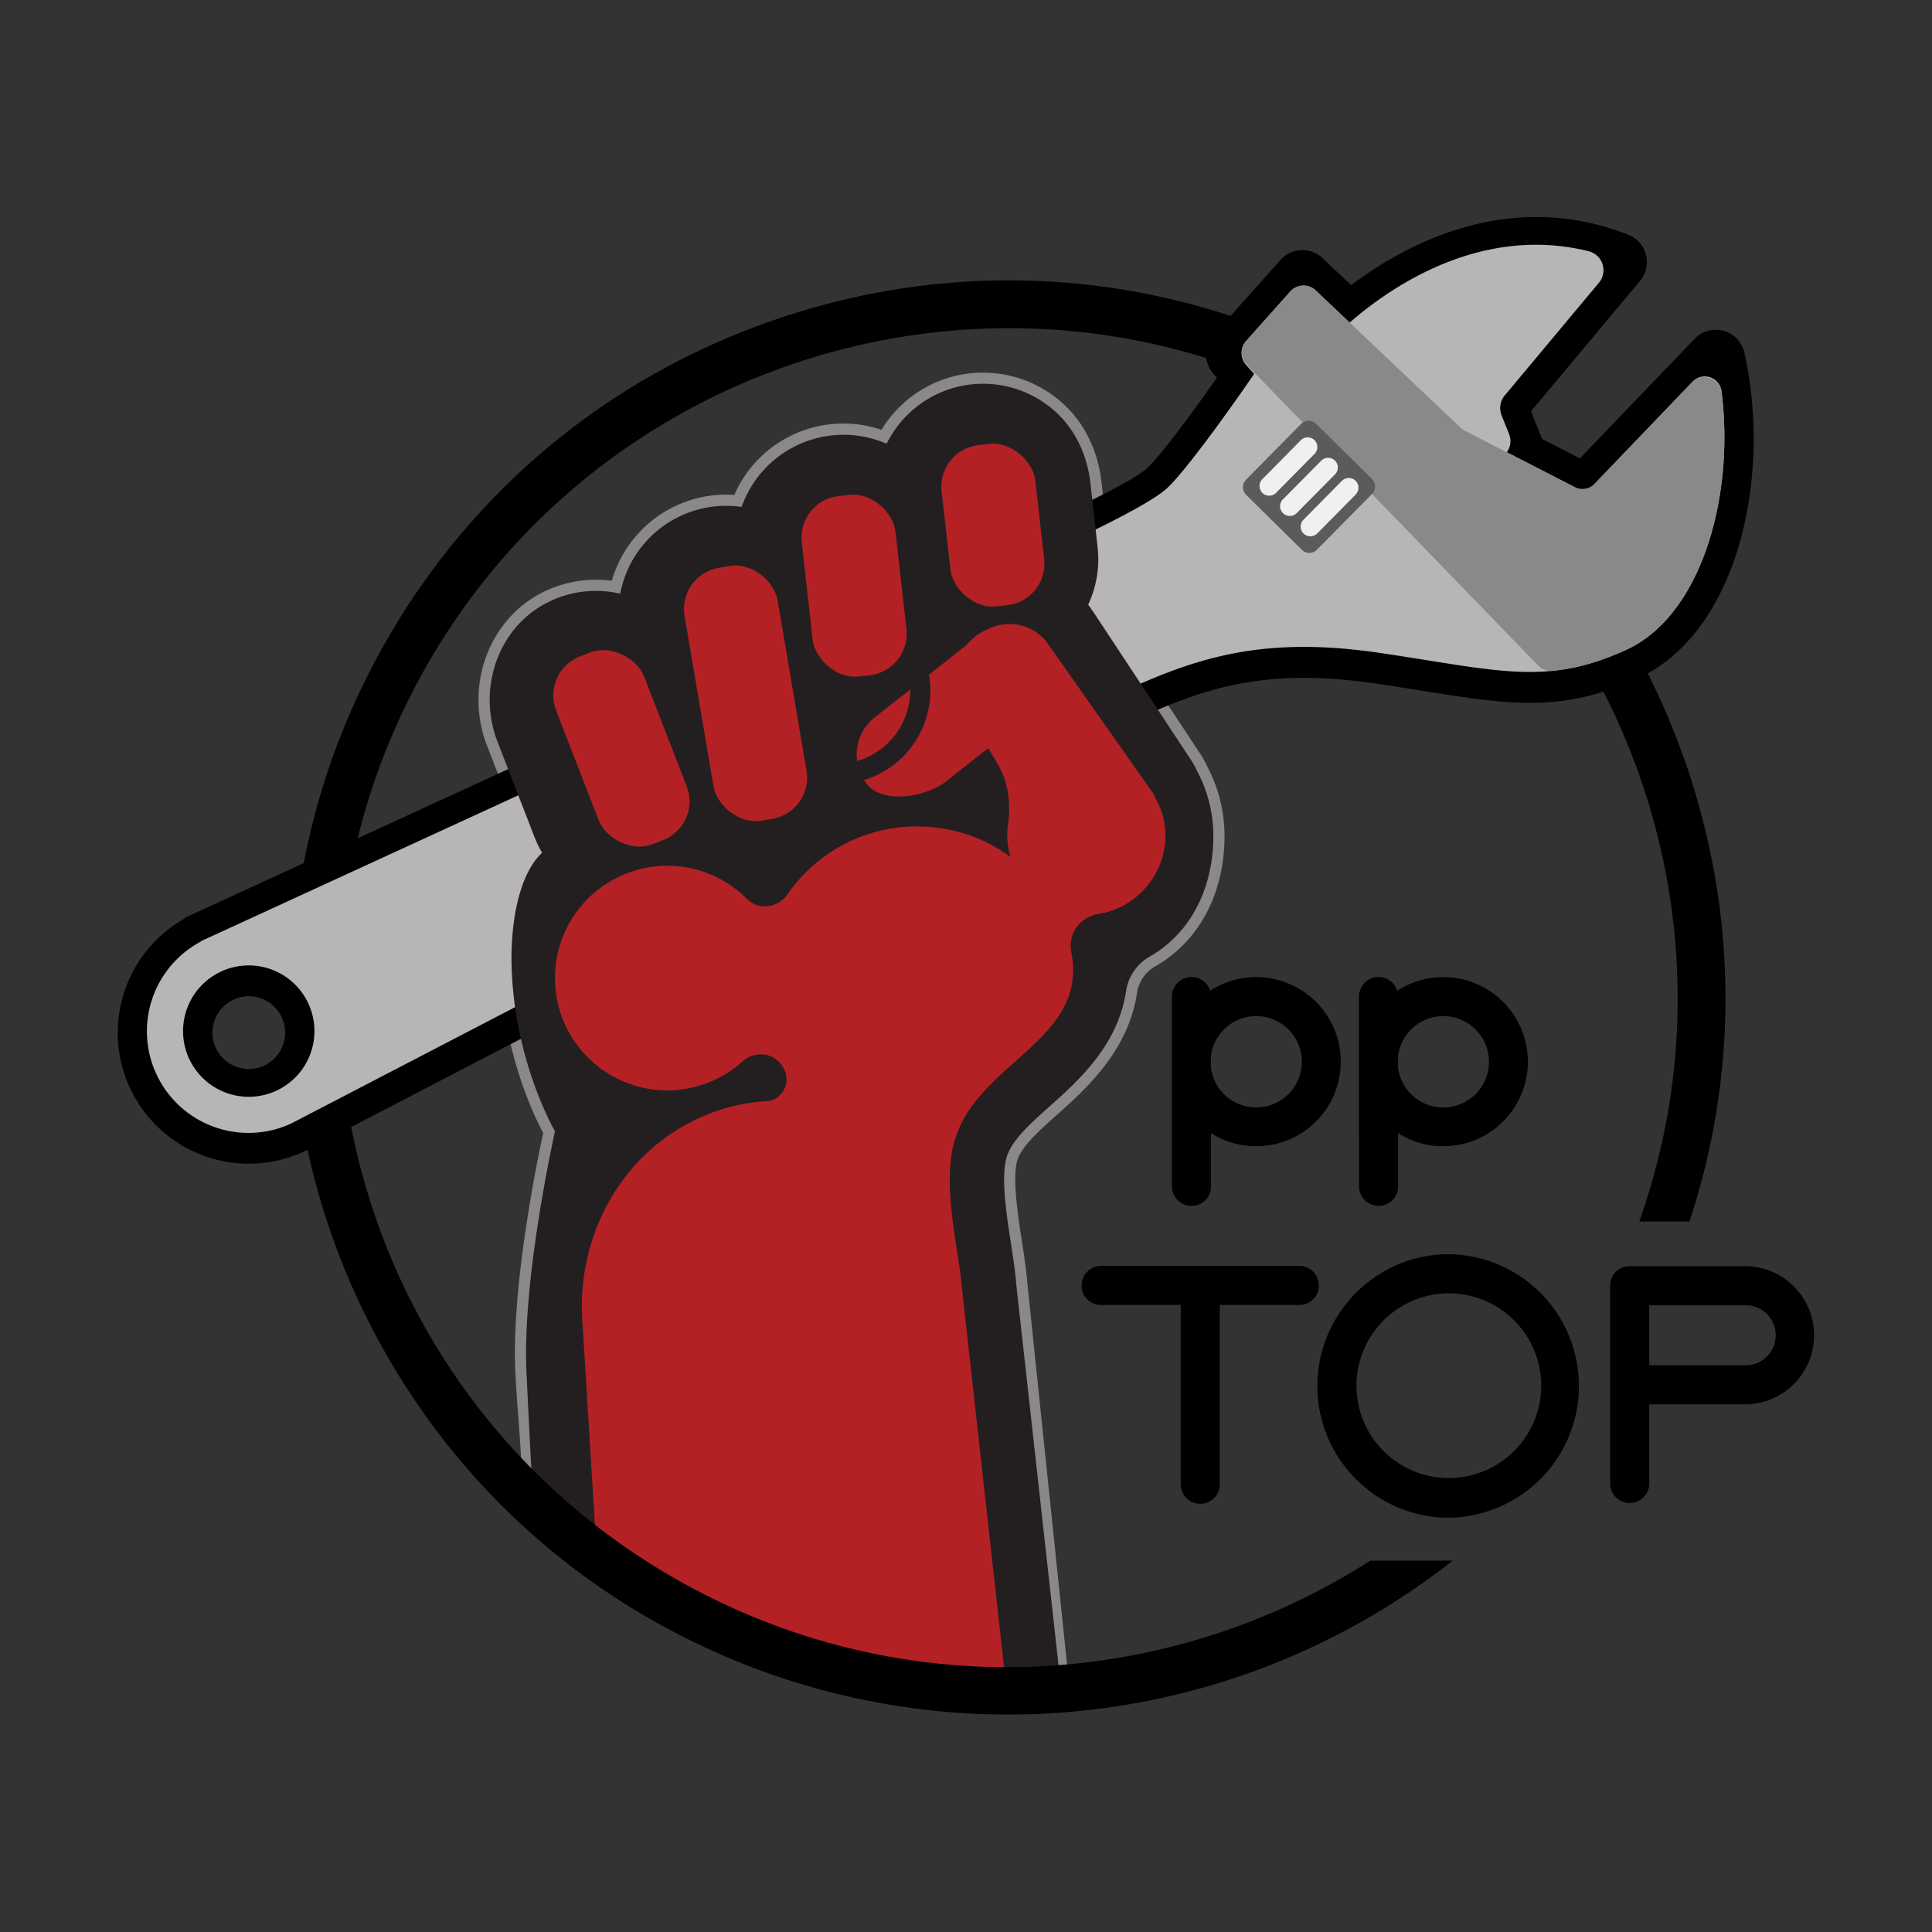 <svg xmlns="http://www.w3.org/2000/svg" viewBox="0 0 1145 1145"><rect x="0" y="0" width="1145" height="1145" fill="#333333" stroke="none"/><defs><style>.cls-1{fill:none;}.cls-2{fill:#8a8888;}.cls-3{fill:#c8d5e8;}.cls-4{fill:#b8b5b5;}.cls-5{fill:#5c5b5b;}.cls-6{fill:#f1f0f0;}.cls-7{fill:#231f20;}.cls-8,.cls-9{fill:#b42125;}.cls-9{fill-rule:evenodd;}</style></defs><title>ppTOP</title><g id="Layer_2" data-name="Layer 2"><g id="Capa_1" data-name="Capa 1"><rect class="cls-1" width="1145" height="1145"/><path class="cls-2" d="M310.61,498.47q1.17,3,2.6,5.88c-15.52,18.85-16.86,51.77-16.67,65.72.73,51.87,20.1,91.54,25.38,101.41C318.71,686.31,303,761.79,305.41,813c1.12,24.3,4.34,50.44,3.94,75.68a398.51,398.51,0,0,0,101.7,73.47,394.41,394.41,0,0,0,223,40.2L608.92,761.08c-.61-8-1.88-16.21-3.21-25l-.12-.73c-2.34-15.21-5.88-38.2-2.51-48.16C605.89,679,616,670,626.65,660.45c16.73-14.91,42-37.45,47.23-72a21.58,21.58,0,0,1,10.79-15.74c26.09-15,41.05-43.22,41.05-77.41a88.1,88.1,0,0,0-10.3-41.16,52.6,52.6,0,0,0-4.9-8.61l-56.86-86.2-.94-1.27-.26-.41A70.6,70.6,0,0,0,657,323.38l-4.23-37.76c-2-18-9.69-34.07-21.64-45.37a70.36,70.36,0,0,0-103.52,7.05,71.51,71.51,0,0,0-5.19,7.42,70.54,70.54,0,0,0-87.23,38.58,69.72,69.72,0,0,0-16.75.85,70.71,70.71,0,0,0-55.87,50.05,70.57,70.57,0,0,0-40.28,6.51c-32.57,15.89-47.34,56-33.61,91.37Z"/><path d="M243.44,412.08c98.81-195.23,338-273.66,533.25-174.85,179.94,91.08,260.66,301.43,194.83,486.68h29.73c28.33-85.63,28.62-177.72,0-265C965.89,351.05,890.64,263.42,789.38,212.17S573,152.16,465.1,187.52,269.63,298.13,218.38,399.39a423.08,423.08,0,0,0-43.86,150.17l28,2.75A395.16,395.16,0,0,1,243.44,412.08Z"/><path class="cls-3" d="M1016.82,212.8,939.89,293l-39.73-20.41-12.83-32,71.32-85.3c-71.44-28.15-132.83,14.18-158.8,36.8l-28-26.47-39.73,44.52,11.16,12.38s-36,52.65-51.14,67.28-93.14,48.3-135.88,67.94l-437.24,201,.08.16a60.22,60.22,0,0,0,53.43,107.89L663.74,411.54c43.49-20,83-34.1,153.36-23.78,44.09,6.46,71.78,12.74,98.09,11.12,1.11-.07,2.22-.16,3.33-.26l1.17-.11,2.46-.26,1.17-.14,3.22-.45.37-.06c1.14-.18,2.27-.38,3.4-.59l1.12-.22,2.55-.53,1.13-.25q1.71-.39,3.42-.84l.2-.05q1.77-.47,3.57-1l1.11-.33,2.7-.85,1.12-.37c1.23-.4,2.46-.83,3.7-1.28l.05,0c1.25-.45,2.53-.94,3.81-1.45l1.14-.46c1-.38,1.93-.78,2.9-1.19l1.16-.5c1.32-.56,2.64-1.15,4-1.77C1011.86,363.9,1032.34,282.27,1016.82,212.8ZM163.67,647.37a38.93,38.93,0,1,1,19.11-51.63A38.93,38.93,0,0,1,163.67,647.37Z"/><path d="M147.45,689.67a77.61,77.61,0,0,1-38.89-144.8,17.18,17.18,0,0,1,3.25-2l437.25-201c7.28-3.34,15.57-7.09,24.34-11.06,33.66-15.21,96.29-43.53,106.73-53.59,9.1-8.78,28.63-35.66,41.08-53.38l-1.94-2.15a17.37,17.37,0,0,1-.06-23.2L758.94,154a17.37,17.37,0,0,1,24.9-1l16.91,16c32-24.13,93.56-57.74,164.26-29.88a17.37,17.37,0,0,1,7,27.3l-64.66,77.34,6.55,16.37,22.44,11.53,68-70.88a17.36,17.36,0,0,1,29.48,8.23c8.22,36.8,7.16,78-2.9,113-11.19,38.88-32.37,67.2-59.64,79.73-1.47.68-2.92,1.32-4.36,1.94l-1.25.54c-1.09.46-2.15.89-3.2,1.32l-1.26.5c-1.43.57-2.84,1.11-4.24,1.62l-.14.05c-1.37.49-2.71.95-4,1.4l-1.25.41c-1,.33-2,.65-3.05.95l-1.25.38c-1.37.4-2.72.78-4.06,1.13l-.3.08c-1.27.33-2.55.63-3.82.92l-1.28.29c-1,.22-2,.42-2.92.61l-1.3.25c-1.28.24-2.58.47-3.88.68l-.37.05c-1.28.2-2.51.37-3.74.53l-1.32.16-2.83.3-1.3.13c-1.27.11-2.53.21-3.8.28-21.9,1.35-44.32-2.23-72.71-6.77-9.08-1.45-18.47-2.95-29-4.49-66.45-9.74-102.78,3.63-143.2,22.19l-490.79,255c-.25.13-.5.26-.76.37A77.38,77.38,0,0,1,147.45,689.67Zm0-99.25a21.56,21.56,0,1,0,9,41.16h0a21.57,21.57,0,0,0-9-41.16Zm15.24-32.63q2.18.62,4.32,1.41a56.31,56.31,0,0,1,33.25,72.34c-.2.54-.41,1.07-.62,1.6l456.14-237,.76-.37c44.3-20.36,87.15-36.31,163.13-25.17,10.72,1.57,20.65,3.15,29.41,4.55,27.3,4.37,47,7.52,65.09,6.41,1-.06,1.92-.14,2.88-.22l1-.1c.72-.06,1.42-.14,2.12-.22l1-.12,2.76-.39.27,0c1-.16,2-.33,3-.51l1-.19,2.18-.46,1-.22c1-.22,1.95-.45,2.94-.71l.25-.06c1-.26,2-.55,3-.85l1-.28,2.35-.74,1-.32c1.1-.36,2.18-.74,3.28-1.14l.11,0c1.1-.4,2.2-.82,3.32-1.26l1-.41,2.6-1.08,1-.44c1.21-.52,2.41-1.05,3.64-1.61,30.85-14.18,50-65.47,47.63-119.24l-51.93,54.16A17.37,17.37,0,0,1,932,308.47l-39.73-20.41a17.41,17.41,0,0,1-8.19-9l-12.82-32a17.36,17.36,0,0,1,2.8-17.6l54.09-64.7c-50.94-8.29-94,20.55-116.84,40.43a17.37,17.37,0,0,1-23.35-.48l-15-14.17-17.44,19.55.72.81a17.37,17.37,0,0,1,1.45,21.43c-3.79,5.54-37.45,54.56-53.43,70-13.7,13.22-56.94,33.31-116.53,60.25-8.73,3.94-17,7.67-24.15,11Z"/><path class="cls-4" d="M947.59,167.6l-55.8,66.76a11.61,11.61,0,0,0-1.88,11.76l4.37,10.9c4.35,10.87-8.31,20.62-17.71,13.64L797.51,212a11.62,11.62,0,0,1-.89-17.93c22-20,77.86-61.89,145-45.15A11.6,11.6,0,0,1,947.59,167.6Z"/><path class="cls-4" d="M964,385c43.36-19.93,64.24-88.75,56.28-153.15a10,10,0,0,0-17.13-5.68l-63.24,65.94-73.07-37.54-87-82.34a10.64,10.64,0,0,0-15.25.64l-26.08,29.23a10.65,10.65,0,0,0,0,14.21l4.77,5.29s-36,52.65-51.14,67.28-93.14,48.3-135.88,67.94l-437.24,201,.08.16a60.22,60.22,0,0,0,53.43,107.89L663.74,410.64c43.49-20,83-34.1,153.36-23.78S916.1,407,964,385ZM165.47,645.58A38.93,38.93,0,1,1,184,597.76,38.94,38.94,0,0,1,165.47,645.58Z"/><path class="cls-2" d="M964,385c43.19-19.85,64.08-88.2,56.38-152.38a10.36,10.36,0,0,0-17.77-5.89l-57.36,59.81A10.36,10.36,0,0,1,933,288.6l-64.88-33.34a10.29,10.29,0,0,1-2.39-1.7L779.64,172a10.36,10.36,0,0,0-14.85.63L738.58,202a10.38,10.38,0,0,0,.29,14.11L911.65,394.47a10.39,10.39,0,0,0,8.48,3.11C934.11,396.17,948,392.37,964,385Z"/><path class="cls-5" d="M780.45,325.83a6.28,6.28,0,0,1-8.87.06l-33.11-32.68a6.27,6.27,0,0,1-.06-8.87l32.68-33.11a6.28,6.28,0,0,1,8.87-.06l33.11,32.68a6.28,6.28,0,0,1,.06,8.87Z"/><path class="cls-6" d="M756.28,292.06a5.75,5.75,0,0,1-8.13.05h0a5.75,5.75,0,0,1,0-8.13l22.76-23.06a5.75,5.75,0,0,1,8.13-.05h0a5.75,5.75,0,0,1,0,8.13Z"/><path class="cls-6" d="M768.48,304.1a5.75,5.75,0,0,1-8.13,0h0a5.75,5.75,0,0,1-.05-8.13L783.06,273a5.75,5.75,0,0,1,8.13,0h0a5.75,5.75,0,0,1,0,8.13Z"/><path class="cls-6" d="M780.68,316.14a5.75,5.75,0,0,1-8.13.05h0a5.75,5.75,0,0,1-.06-8.13L795.26,285a5.74,5.74,0,0,1,8.12-.05h0a5.75,5.75,0,0,1,.06,8.13Z"/><path class="cls-7" d="M316.77,496.08a63.12,63.12,0,0,0,4.51,9.28c-14.89,14.13-18.41,44.23-18.13,64.62.81,57.73,25.76,100.49,25.76,100.49S309.43,757.15,312,812.66c1.2,25.77,2.33,47.52,3.8,74a27.87,27.87,0,0,0,3.4,11.51,395.91,395.91,0,0,0,49.29,39.05c25.33,13.13,57.5,25.76,91.32,38,63.16,22.91,147.25,27.27,165.68,28l3.63-.35L602.34,761.69c-.61-8-1.91-16.37-3.28-25.28-2.59-16.8-6.13-39.8-2.24-51.29,3.37-9.93,14.09-19.49,25.43-29.6,16.78-15,40.24-35.88,45.1-68.09a28.27,28.27,0,0,1,14-20.49c24.82-14.28,37.74-41.06,37.74-71.68A81.48,81.48,0,0,0,709.48,457a46.34,46.34,0,0,0-4.42-7.8l-56.92-86.29-.85-1.13c-.75-1.18-1.55-2.32-2.39-3.39a63.58,63.58,0,0,0,5.57-34.29l-4.23-37.75c-1.74-15.57-8.23-30.54-19.61-41.31a63.75,63.75,0,0,0-93.81,6.37A64.13,64.13,0,0,0,525.45,263a64,64,0,0,0-85.92,37.44,63.85,63.85,0,0,0-71.94,51.42,63.45,63.45,0,0,0-42.36,4.82c-30.24,14.75-42.53,51.68-30.35,83Z"/><rect class="cls-8" x="340.34" y="383.81" width="55.9" height="119.33" rx="24.72" ry="24.72" transform="translate(-135.52 163.32) rotate(-21.21)"/><rect class="cls-8" x="413.92" y="334.88" width="55.9" height="151.99" rx="24.72" ry="24.72" transform="translate(-62.58 79.82) rotate(-9.64)"/><rect class="cls-8" x="478.25" y="293.28" width="55.9" height="107.6" rx="24.72" ry="24.72" transform="translate(-35.55 58.62) rotate(-6.4)"/><rect class="cls-8" x="560.49" y="263.11" width="55.9" height="96.18" rx="24.72" ry="24.72" transform="translate(-31.03 67.56) rotate(-6.4)"/><path d="M652.52,773.38A11.47,11.47,0,0,1,641,761.89a11.62,11.62,0,0,1,11.49-11.67H770.13a11.62,11.62,0,0,1,11.49,11.67,11.47,11.47,0,0,1-11.49,11.49H722.91V879.31a11.59,11.59,0,1,1-23.17,0V773.38Z"/><path d="M780.74,821.49c0-43.15,35-78.17,77.82-78.17a78.08,78.08,0,0,1,0,156.15C815.76,899.47,780.74,864.46,780.74,821.49Zm23.17,0a54.74,54.74,0,1,0,54.65-55A54.83,54.83,0,0,0,803.91,821.49Z"/><path d="M1034.18,750.39a40.94,40.94,0,1,1,0,81.88H977.42v47.22a11.59,11.59,0,0,1-23.17,0V761.89a11.47,11.47,0,0,1,11.49-11.5Zm0,58.72a17.78,17.78,0,1,0,0-35.55H977.42v35.55Z"/><path d="M694.5,590.54a11.61,11.61,0,0,1,11.67-11.49,11.4,11.4,0,0,1,11,8.13,50.12,50.12,0,1,1,27.24,92.14,49.68,49.68,0,0,1-26.71-7.78v31.65a11.47,11.47,0,0,1-11.49,11.5,11.62,11.62,0,0,1-11.67-11.5Zm23.16,42.27a27.06,27.06,0,1,0,0-7.08Z"/><path d="M805.38,590.54a11.62,11.62,0,0,1,11.67-11.49,11.42,11.42,0,0,1,11,8.13,50.12,50.12,0,1,1,27.23,92.14,49.67,49.67,0,0,1-26.7-7.78v31.65a11.48,11.48,0,0,1-11.5,11.5,11.63,11.63,0,0,1-11.67-11.5Zm23.17,42.27a27.06,27.06,0,1,0,0-7.08Z"/><path class="cls-9" d="M684.88,473.13a27,27,0,0,0-1.66-3.22l-.38-.53c-.17-.26-.35-.5-.53-.75l-59.77-84.95c-.24-.34-.55-.59-.81-.92a26.89,26.89,0,0,0-1.51-2.36h0A27.92,27.92,0,0,0,585.37,373a30.46,30.46,0,0,0-6.32,3.4,31.16,31.16,0,0,0-5.72,5.44l-22.75,18a55.52,55.52,0,0,1-38.5,62.49c.5.77,1,1.53,1.61,2.27,9.57,12.11,35,7.95,47.14-1.62l24.83-19.61,5.64,9.49c6.49,10.94,7.83,23.77,6.07,36.37a43.66,43.66,0,0,0-.42,6.09,46.52,46.52,0,0,0,1.93,12.61,91.06,91.06,0,0,0-36.36-16.22c-39.49-7.86-75.68,9.23-95.83,38.3-5.7,8.23-17.11,9.65-24.18,2.57A66.55,66.55,0,1,0,440,629.11c7.29-6.56,18.55-5.51,23.73,2.82l.29.45c5.34,8.59.06,19.68-10,20.27A111.1,111.1,0,0,0,413.49,663c-45.9,21.27-72.15,70.56-68.27,121L354,927a402,402,0,0,0,57.08,35.14,394.19,394.19,0,0,0,185.81,42.63L570.2,764.43c-1.86-24.24-12.92-63.64-3.71-90.81,15.28-45,78.49-57.8,68.4-109.37l0-.27c-2.14-10.86,5.49-20.74,16.43-22.44.36,0,.73-.11,1.09-.18,16.39-2.9,30.18-15.08,35.65-30.79A45.31,45.31,0,0,0,684.88,473.13Z"/><path class="cls-9" d="M508,451a43.75,43.75,0,0,0,31.48-41.93c0-.18,0-.35,0-.52L518.3,425.28A27.88,27.88,0,0,0,508,451Z"/><path d="M812.12,924.91c-114.54,73.41-263.92,86.17-393.83,20.42C308.57,889.8,232,788.67,208.11,667.87l-27.55,5.44a428.93,428.93,0,0,0,76.16,171.94A420.63,420.63,0,0,0,405.6,970.39a425.86,425.86,0,0,0,455.34-45.48Z"/></g></g></svg>